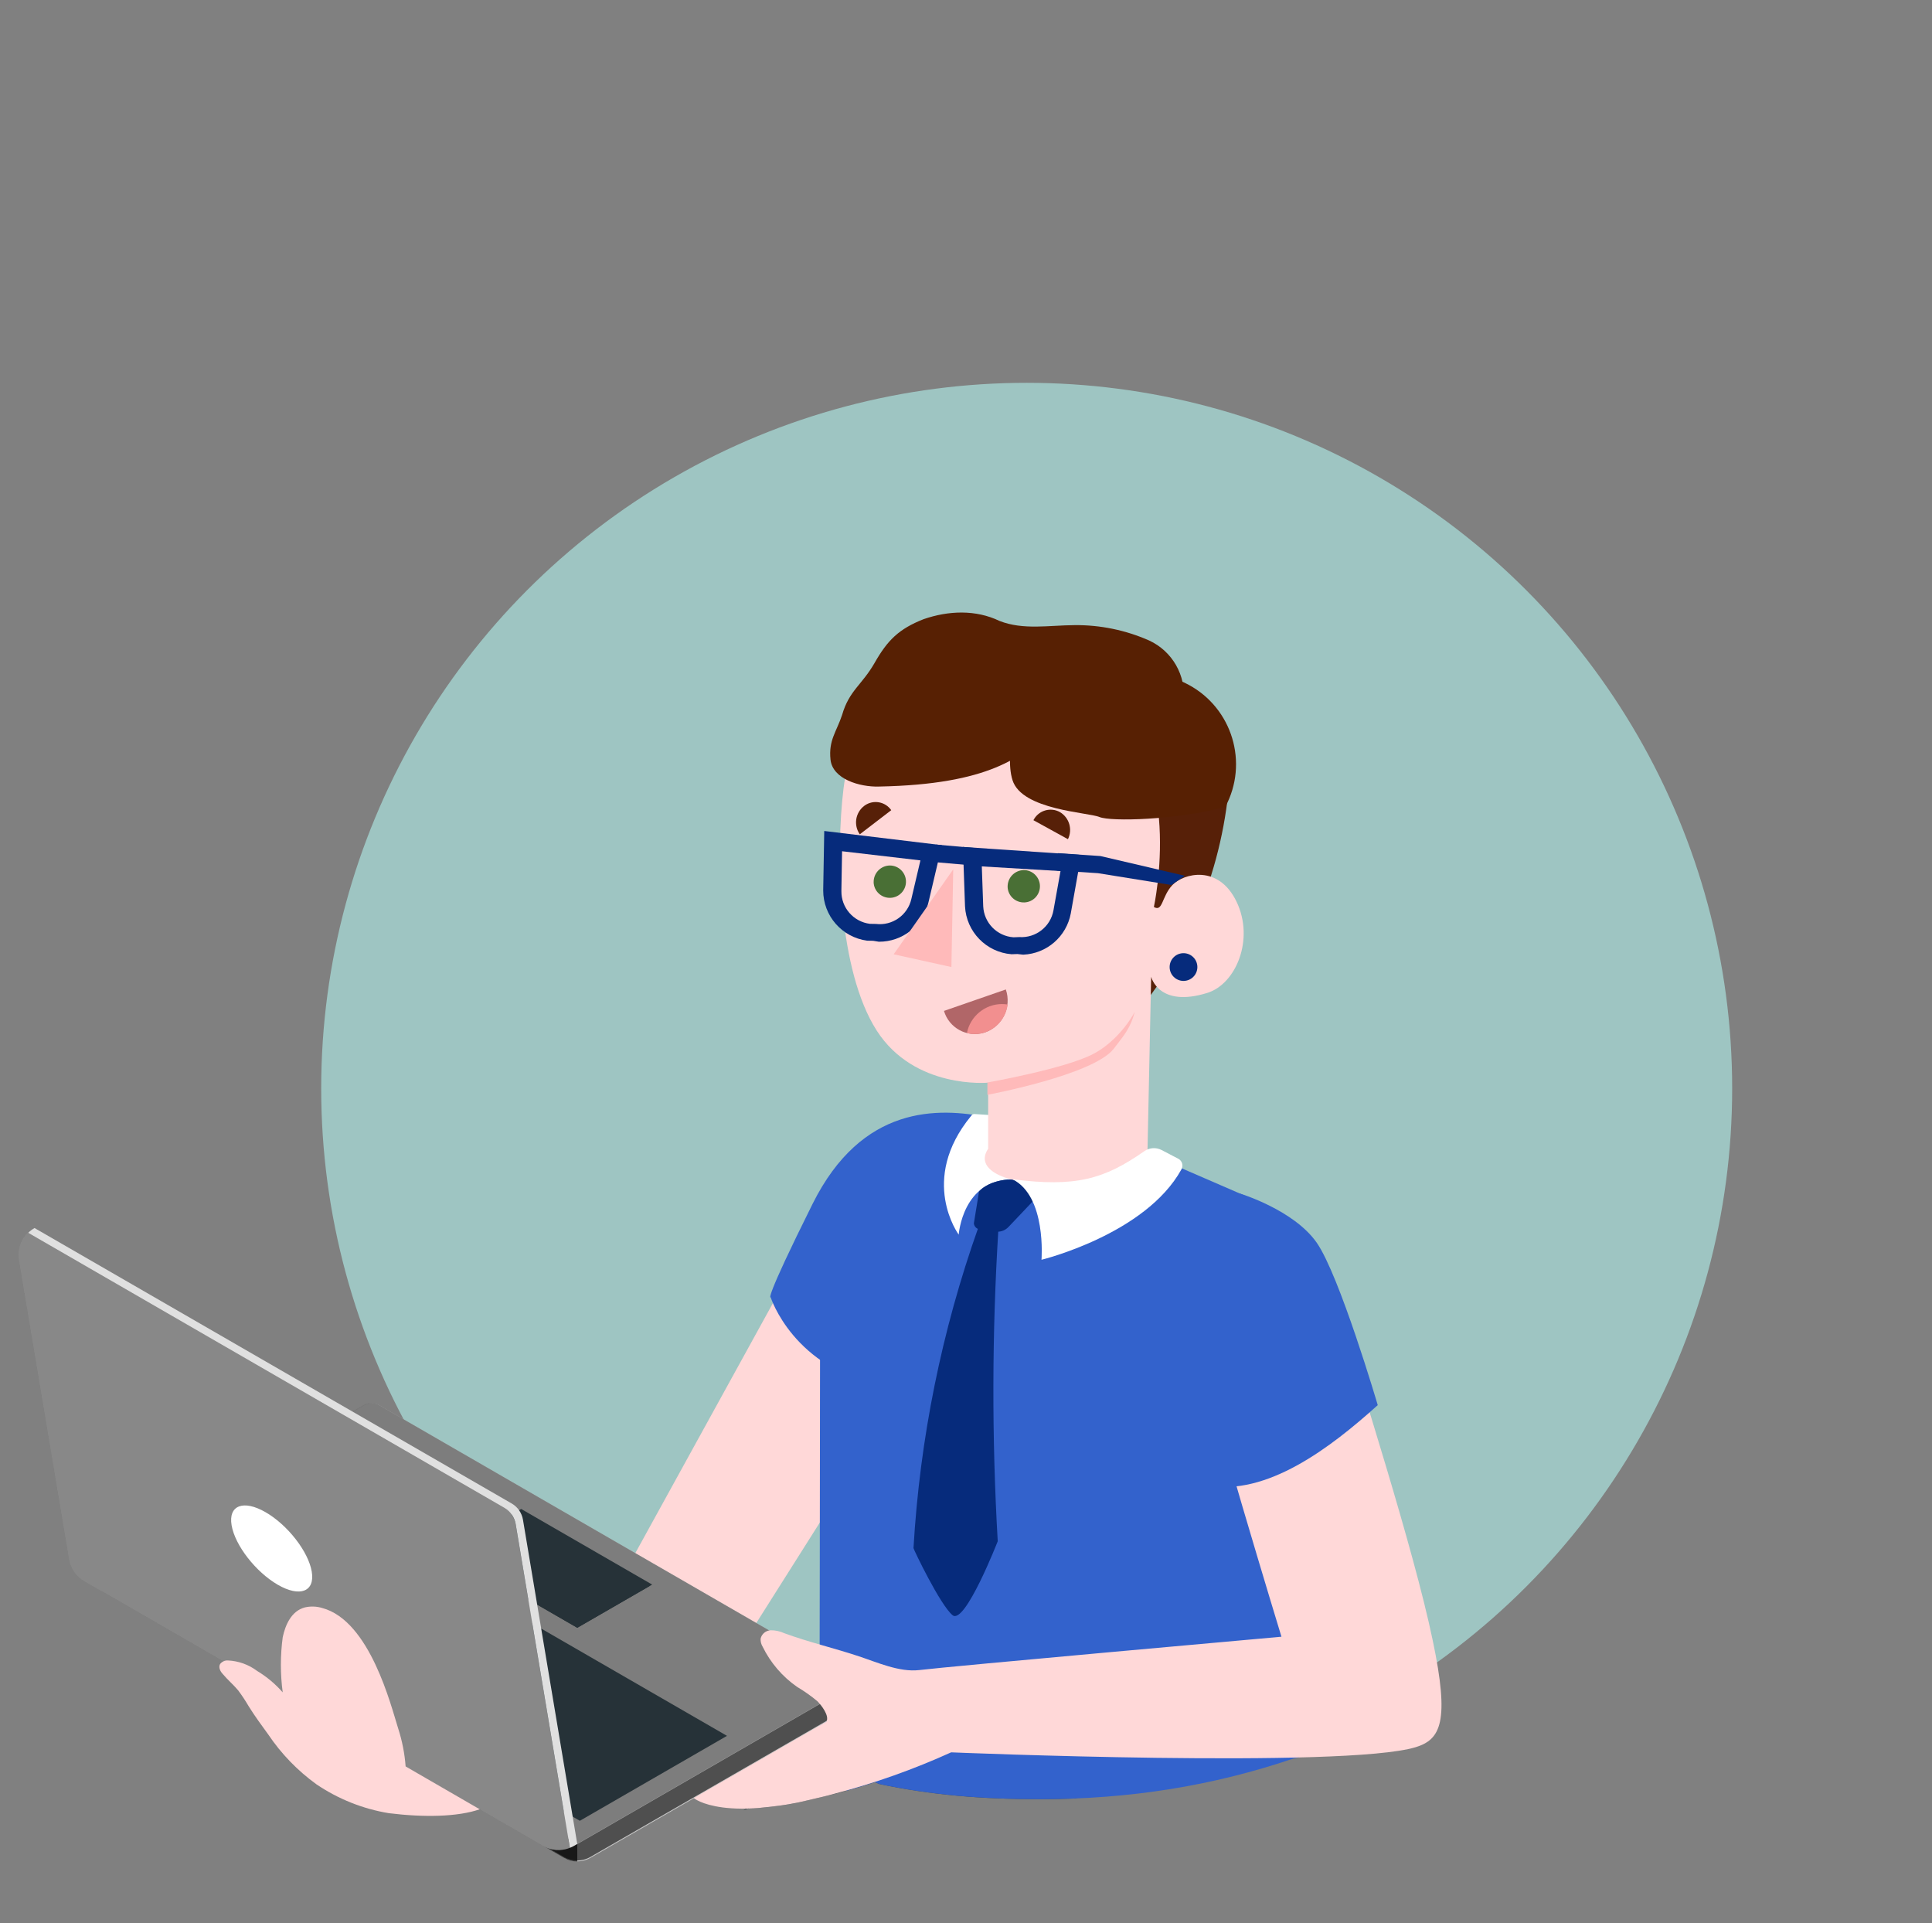 <?xml version="1.0" encoding="UTF-8"?>
<svg id="Layer_1" data-name="Layer 1" xmlns="http://www.w3.org/2000/svg" xmlns:xlink="http://www.w3.org/1999/xlink" viewBox="0 0 744 740.55">
  <rect x="0" y="0" width="744" height="740.55" fill="#808080" stroke="none"/>
  <defs>
    <style>
      .cls-1 {
        fill: none;
      }

      .cls-2 {
        fill: #ffbaba;
      }

      .cls-3 {
        fill: #e0e0e0;
      }

      .cls-4 {
        opacity: .7;
      }

      .cls-4, .cls-5, .cls-6, .cls-7 {
        isolation: isolate;
      }

      .cls-5 {
        opacity: .6;
      }

      .cls-6 {
        fill: #4a4a4a;
      }

      .cls-6, .cls-7 {
        opacity: .5;
      }

      .cls-8 {
        fill: #b16668;
      }

      .cls-9 {
        fill: #ffd8d8;
      }

      .cls-10 {
        fill: #263238;
      }

      .cls-11 {
        fill: #b1b1b1;
      }

      .cls-12 {
        fill: #c6c6c6;
      }

      .cls-13 {
        fill: #f28f8f;
      }

      .cls-14 {
        fill: #572003;
      }

      .cls-15 {
        fill: #572008;
      }

      .cls-16 {
        fill: #496f35;
      }

      .cls-17 {
        fill: #fff;
      }

      .cls-18 {
        fill: #b8fffa;
        opacity: .54;
      }

      .cls-19 {
        fill: #3c464b;
      }

      .cls-7 {
        fill: #848484;
      }

      .cls-20 {
        fill: #062b7c;
      }

      .cls-21 {
        fill: #8d8d8d;
      }

      .cls-22 {
        fill: #3362cc;
      }

      .cls-23 {
        clip-path: url(#clippath);
      }
    </style>
    <clipPath id="clippath">
      <path class="cls-1" d="M400.34,73.45c171.02,0,309.66,138.64,309.66,309.66,0,114.34-62.05,214.27-154.3,267.93-.17.1,0,.31,0,.31,0,0,7.15,23.2,1.99,25.81-10.7,5.42-44.7,3.64-54.98,2.27-1.61-.22-2.33-2.74-2.33-2.74,0,0-1.85.26-2.24.39-31.03,10.54-62.93,15.68-97.8,15.68-22.55,0-41.93-1.66-61.68-5.83-.59-.23-1.16-.48-1.72-.77,0,0-8.62,2.96-18.82,5.35s-11.7,3.05-21.55,4.18-8.3.55-8.3.55l-105.86,44.31L9.34,668.67,0,455.59s90.68-55.36,90.68-72.48c0-171.02,138.64-309.66,309.66-309.66Z"/>
    </clipPath>
  </defs>
  <circle id="Ellipse_3" data-name="Ellipse 3" class="cls-18" cx="395.37" cy="419.08" r="271.68"/>
  <g class="cls-23">
    <path id="Path_269" data-name="Path 269" class="cls-15" d="M431.18,299.87c-4.27,12.38-4.52,25.8-.71,38.34,2-1.02,4.19-1.6,6.43-1.7,2.98-.26,5.86,1.16,7.46,3.68,1.29,3.35-1.77,6.57-3.06,9.92-3.95,15.59-5.18,31.6-9.81,46.91,23.18-24.43,37.88-57.01,41.56-92.12-12.93-1.91-28.63-3.26-41.88-5.03Z"/>
    <path id="Path_73" data-name="Path 73" class="cls-9" d="M321.25,458.87l-8.83,16.05-77.1,140.05,46.55,24.78,71.39-112.91-32.02-67.96Z"/>
    <path id="Path_74" data-name="Path 74" class="cls-22" d="M380.58,430.22c-19.34-3.86-48.62-4.88-67.66,33.32s-16.14,35.97-16.14,35.97c0,0,8.71,27.58,43.42,34.19h28.01l12.37-103.48Z"/>
    <path id="Path_78" data-name="Path 78" class="cls-19" d="M498.7,713.29c8.7,61.41-3.03,73.07-61.38,132.01-31.31,31.63-81.94,78.01-81.94,78.01,0,0,.73,19.62,1.11,63.6.38,38.72-15.8,164.74-15.8,164.74,0,0-26.37,11.1-44.47-.42,0,0-8.18-93.77-12.6-142.65-5.98-66.11-9.12-99.44-5.74-113.67,2.99-12.56,62.38-87.57,76.09-108.59l-126.22,73.35c2.45,18.58,3.68,37.31,3.69,56.05-1.39,52.57-7.86,157.58-7.86,157.58,0,0-28.88,12.91-43.21,1.77,0,0-36.36-229.63-36.36-248.49,0-28.64,124.35-114.12,147.9-134.02,13.43-11.34,28.39-23.62,28.39-23.62l178.38,44.36Z"/>
    <path id="Path_80" data-name="Path 80" class="cls-22" d="M487.74,464s13.92,11.41,13.92,47.46v77.83l-1.99,130.89c-27.83,30.3-153.09,18.82-184.09-47.28,0,0,.24-138.16.24-169.13s17.4-71.15,64.71-73.93l61.3,14.26,45.9,19.9Z"/>
    <path id="Path_208" data-name="Path 208" class="cls-17" d="M375.13,428.94l8.51.55c.51-.08,1.03.15,1.3.59.27.44,1.08,1.15.77,1.57-3.48,4.84-6.34,16,4.41,22.54-19.4-.4-20.93,21.19-20.93,21.19,0,0-15.51-20.99,4.74-45.66.48-.57.45-.65,1.19-.78h0Z"/>
    <path id="Path_83" data-name="Path 83" class="cls-9" d="M444.35,349.22c3.48,2.05,2.93-4.03,7.17-8.48s17.77-8.01,24.69,6.5-.27,31.59-11.2,35.04c-18.86,5.91-21.71-6.19-21.71-6.19l-1.43,68.02c-16.25,18.16-71.81,13.92-61.34-1.81v-25.43s-28.37,2.66-42.93-20.08c-14.82-23.14-15.83-68.34-12.77-93.14,6.3-51.98,66.73-52.5,99.37-31.97s20.15,77.55,20.15,77.55Z"/>
    <path id="Path_209" data-name="Path 209" class="cls-2" d="M380.25,416.81s30.08-5.32,40.87-11.06c6.36-3.32,12.49-9.85,15.88-16.19-1.64,6.31-4.18,9.12-8.14,14.29-7.93,10.12-48.61,17.7-48.61,17.7v-4.74Z"/>
    <path id="Path_90" data-name="Path 90" class="cls-16" d="M388.02,341.49c.13,3.44,3.03,6.11,6.47,5.98s6.11-3.03,5.98-6.47c-.13-3.35-2.9-6-6.25-5.98-3.5.08-6.27,2.97-6.19,6.47,0,0,0,0,0,0Z"/>
    <path id="Path_91" data-name="Path 91" class="cls-15" d="M397.97,315.81l13.29,7.31c1.86-3.75.51-8.31-3.1-10.44-3.58-1.98-8.09-.68-10.07,2.9-.04.08-.08.15-.12.23Z"/>
    <path id="Path_93" data-name="Path 93" class="cls-15" d="M331.1,321.24l12.11-9.29c-2.3-3.31-6.86-4.13-10.17-1.83-.09.06-.18.13-.27.2-3.39,2.61-4.12,7.42-1.67,10.93h0Z"/>
    <path id="Path_94" data-name="Path 94" class="cls-16" d="M336.43,339.72c.13,3.44,3.03,6.11,6.47,5.98s6.11-3.03,5.98-6.47c-.13-3.35-2.9-6-6.25-5.98-3.5.08-6.27,2.97-6.19,6.47,0,0,0,0,0,0Z"/>
    <path id="Path_96" data-name="Path 96" class="cls-12" d="M329.08,647.43v3.48c0,3.62-1.94,6.96-5.08,8.77l-96.62,55.67c-3.13,1.81-6.99,1.81-10.12,0l-177.27-102.33c-3.14-1.8-5.08-5.15-5.08-8.77v-2.47l187.4,108.17,106.78-62.52Z"/>
    <path id="Path_97" data-name="Path 97" class="cls-5" d="M329.05,647.08v3.48c0,3.62-1.94,6.96-5.08,8.77l-96.62,55.67c-3.13,1.81-6.99,1.81-10.12,0l-177.27-102.33c-3.14-1.8-5.08-5.15-5.08-8.77v-2.47l187.4,108.17,106.78-62.52Z"/>
    <path id="Path_98" data-name="Path 98" class="cls-11" d="M35.01,601.81l105.11-60.68c1.87-1.08,4.18-1.08,6.05,0l182.32,105.28c.64.38.85,1.22.47,1.86-.12.19-.28.36-.47.47l-106.08,61.24-187.4-108.17Z"/>
    <path id="Path_99" data-name="Path 99" class="cls-6" d="M34.91,601.77l105.11-60.68c1.87-1.08,4.18-1.08,6.05,0l182.32,105.28c.64.38.85,1.22.47,1.86-.12.19-.28.36-.47.47l-106.08,61.24-187.4-108.17Z"/>
    <path id="Path_100" data-name="Path 100" class="cls-10" d="M223.28,701.08l56.68-32.71-165.75-95.68-56.99,32.53,166.07,95.85Z"/>
    <path id="Path_101" data-name="Path 101" class="cls-10" d="M251.15,610.13l-1.04.59-27.8,16.04-49.41-28.53-1.01-.59,28.81-16.63,50.45,29.12Z"/>
    <path id="Path_102" data-name="Path 102" class="cls-10" d="M250.1,610.72l-27.8,16.04-49.41-28.53,27.8-16.04,49.41,28.53Z"/>
    <path id="Path_103" data-name="Path 103" class="cls-4" d="M222.3,709.99v6.75c-1.77,0-3.51-.47-5.05-1.36l-177.27-102.33c-3.14-1.8-5.08-5.15-5.08-8.77v-2.47l187.4,108.17Z"/>
    <path id="Path_104" data-name="Path 104" class="cls-21" d="M219.42,711.48c-3.42,1.36-7.27,1.06-10.44-.8l-176.47-101.87c-3.1-1.78-5.25-4.86-5.85-8.39l-19.31-115.24c-.11-.64-.17-1.3-.17-1.95-.02-3.2,1.23-6.28,3.48-8.56l183.39,105.91c2.36,1.3,4,3.58,4.49,6.23l20.88,124.66Z"/>
    <path id="Path_105" data-name="Path 105" class="cls-7" d="M219.42,711.48c-3.42,1.36-7.27,1.06-10.44-.8l-176.47-101.87c-3.1-1.78-5.25-4.86-5.85-8.39l-19.31-115.24c-.11-.64-.17-1.3-.17-1.95-.02-3.2,1.23-6.28,3.48-8.56l183.39,105.91c2.36,1.3,4,3.58,4.49,6.23l20.88,124.66Z"/>
    <path id="Path_106" data-name="Path 106" class="cls-3" d="M222.31,709.99l-1.18.7c-.54.31-1.09.58-1.67.8l-20.88-124.67c-.44-2.61-2.02-4.89-4.31-6.23L10.87,474.68c.73-.72,1.55-1.34,2.43-1.84l183.78,106.08c2.29,1.33,3.87,3.62,4.31,6.23l20.91,124.84Z"/>
    <path id="Path_107" data-name="Path 107" class="cls-17" d="M120.05,605.12c-1.29-7.69-9.26-17.95-17.78-22.86s-14.4-2.68-13.08,5.04,9.26,17.95,17.78,22.89,14.4,2.65,13.08-5.08Z"/>
    <path id="Path_108" data-name="Path 108" class="cls-9" d="M156.2,680.13c-.37-4.99-1.34-9.92-2.89-14.68-2.71-8.52-10.79-41.37-29.23-46.31-2.19-.66-4.52-.73-6.75-.21-5.12,1.39-7.45,6.71-8.46,11.48-.94,7.04-.94,14.18,0,21.22-2.83-3.24-6.16-6.02-9.85-8.25-3.27-2.46-7.22-3.87-11.31-4.04-1.16-.06-2.26.47-2.96,1.39-.66,1.22,0,2.75,1.04,3.83,1.84,2.23,4.11,4.1,5.95,6.33,1.44,1.94,2.78,3.96,4,6.05,2.33,3.76,4.94,7.31,7.55,10.89,5.01,7.45,11.3,13.95,18.58,19.21,8.37,5.66,17.86,9.45,27.83,11.1,13.46,1.67,26.55,1.46,35.04-1.5l-28.57-16.52Z"/>
    <path id="Path_109" data-name="Path 109" class="cls-9" d="M484.05,465c-12.42-6.4-30.58,18.96-24.81,45.48s34.24,119.72,34.24,119.72c0,0-128.56,11.48-139.49,12.84-7.62.9-16.14-2.96-23.21-5.29-9.6-3.2-19.31-5.43-28.77-8.91-1.65-.76-3.44-1.14-5.25-1.11-1.87.08-3.45,1.41-3.86,3.24-.05,1.09.23,2.17.8,3.1,3.04,6.19,7.6,11.51,13.26,15.45,2.74,1.62,5.35,3.46,7.79,5.5,1.5,1.5,4.8,5.64,3.48,7.9l-51.08,29.4s11.76,10.23,54.35-1.7c15.35-4.02,30.33-9.34,44.78-15.9,0,0,151.49,6.3,178.87-1.98,9.67-2.96,13.15-9.81,6.61-40.99-7.48-36.11-28.95-101.98-33.82-119.38-10.68-37.69-13.22-36.82-33.89-47.37Z"/>
    <path id="Path_110" data-name="Path 110" class="cls-22" d="M477.65,459.61s20.53,6.24,29.36,18.8,23.55,62.62,23.55,62.62c-18.04,16.26-42.75,35.24-65.89,30.9,0,0-7.06-24.71-9.99-47.16-5.18-34.78,10.54-62.15,22.96-65.16Z"/>
    <path id="Path_261" data-name="Path 261" class="cls-20" d="M338.47,362.6c9.02.04,16.88-6.12,19.01-14.89l5.25-22.28-45.32-5.47-.4,22.89c-.01,9.78,7.23,18.06,16.93,19.35l2.27.04,2.26.37ZM354.45,331.27l-3.5,14.9c-1.42,6.22-7.33,10.36-13.66,9.58l-2.27-.04c-6.35-.78-11.09-6.22-11.01-12.61l.27-15.34,30.17,3.52Z"/>
    <path id="Path_262" data-name="Path 262" class="cls-20" d="M394.08,367.58c9.04-.4,16.6-6.98,18.27-15.87l4.01-22.52-45.54-3.09.8,22.88c.5,9.77,8.16,17.66,17.91,18.44l2.27-.08,2.28.25ZM408.4,335.39l-2.72,15.13c-1.12,6.27-6.78,10.7-13.14,10.29l-2.26.08c-6.36-.45-11.37-5.59-11.65-11.95l-.54-15.34,30.31,1.8Z"/>
    <rect id="Rectangle_30" data-name="Rectangle 30" class="cls-20" x="364.41" y="321.54" width="6.77" height="15.38" transform="translate(7.78 666.94) rotate(-85)"/>
    <path id="Path_263" data-name="Path 263" class="cls-20" d="M451.07,340.77l5.21-3.56-32.52-7.6-16.38-1.11-.39,6.69,15.84,1.02,28.23,4.55Z"/>
    <path id="Path_95" data-name="Path 95" class="cls-2" d="M367.08,334.74l-.7,37.61-22.23-4.91,22.93-32.71Z"/>
    <path id="Path_270" data-name="Path 270" class="cls-20" d="M397.97,462.29l-9.52,10.05c-1.2,1.32-2.94,2.02-4.72,1.91l-6.71-.94c-1.08-.25-1.89-1.17-1.99-2.28l1.99-12.23s.86-1.34,3.86-2.82c2.06-1.02,6.84-2.26,9.18-1.71,5.24,1.22,7.92,8.02,7.92,8.02Z"/>
    <path id="Path_271" data-name="Path 271" class="cls-20" d="M384.22,593.44s-12.62,32.35-17.38,28.48-15.06-25.39-15.06-25.84c2.45-42.14,10.86-83.72,24.99-123.5l7.69.98c-2.47,39.92-2.55,79.95-.24,119.88h0Z"/>
    <path id="Path_1405" data-name="Path 1405" class="cls-8" d="M387.34,380.98l-23.82,8.26c1.93,6.56,8.81,10.32,15.37,8.4.15-.04.3-.09.45-.14,6.74-2.38,10.31-9.75,8-16.51h0Z"/>
    <path id="Path_1406" data-name="Path 1406" class="cls-13" d="M385.95,386.59c-6.62,0-12.31,4.68-13.6,11.17,2.31.59,4.74.5,7-.26,4.71-1.62,8.08-5.79,8.69-10.73-.69-.11-1.39-.17-2.09-.17h0Z"/>
    <path id="Path_1407" data-name="Path 1407" class="cls-20" d="M461.1,372.35c0,2.95-2.39,5.34-5.34,5.34s-5.34-2.39-5.34-5.34,2.39-5.34,5.34-5.34h0c2.95,0,5.34,2.39,5.34,5.34Z"/>
    <path id="Path_207" data-name="Path 207" class="cls-17" d="M453.9,446.24l-6.55-3.42c-2.14-1.12-4.72-.95-6.69.44-15.48,10.82-26.45,13.92-50.76,10.8,13.18,6.56,11.17,31,11.17,31,0,0,40.04-9.74,53.87-34.77.81-1.41.35-3.21-1.04-4.05h0Z"/>
  </g>
  <path id="Path_267" data-name="Path 267" class="cls-14" d="M338.52,302.86c-7.55.21-17.91-2.9-18.7-10.4-.79-7.5,2.33-10.7,4.46-17.17,2.76-9.51,7.61-11.45,12.56-20.11,4.96-8.7,9.31-13.02,18.84-16.78,9.61-3.31,20.08-3.71,29.22.68,9.15,3.6,19.07,1.67,28.97,1.62,9.87-.09,19.64,1.93,28.67,5.92,8.93,4.13,14.26,13.47,13.27,23.26-67.6-10.11-32.1,31.34-117.28,32.97Z"/>
  <path id="Path_268" data-name="Path 268" class="cls-14" d="M471.86,310.68c9.07-16.92,2.71-37.99-14.21-47.06-9.61-5.15-21.08-5.5-30.98-.93-13.2,6.12-28.28,1.3-42.82.9,10.89,9.4,2.43,25.33,6.07,36.83,3.64,11.5,29.1,12.34,33.47,14.16s29.59,1.2,48.47-3.9Z"/>
</svg>